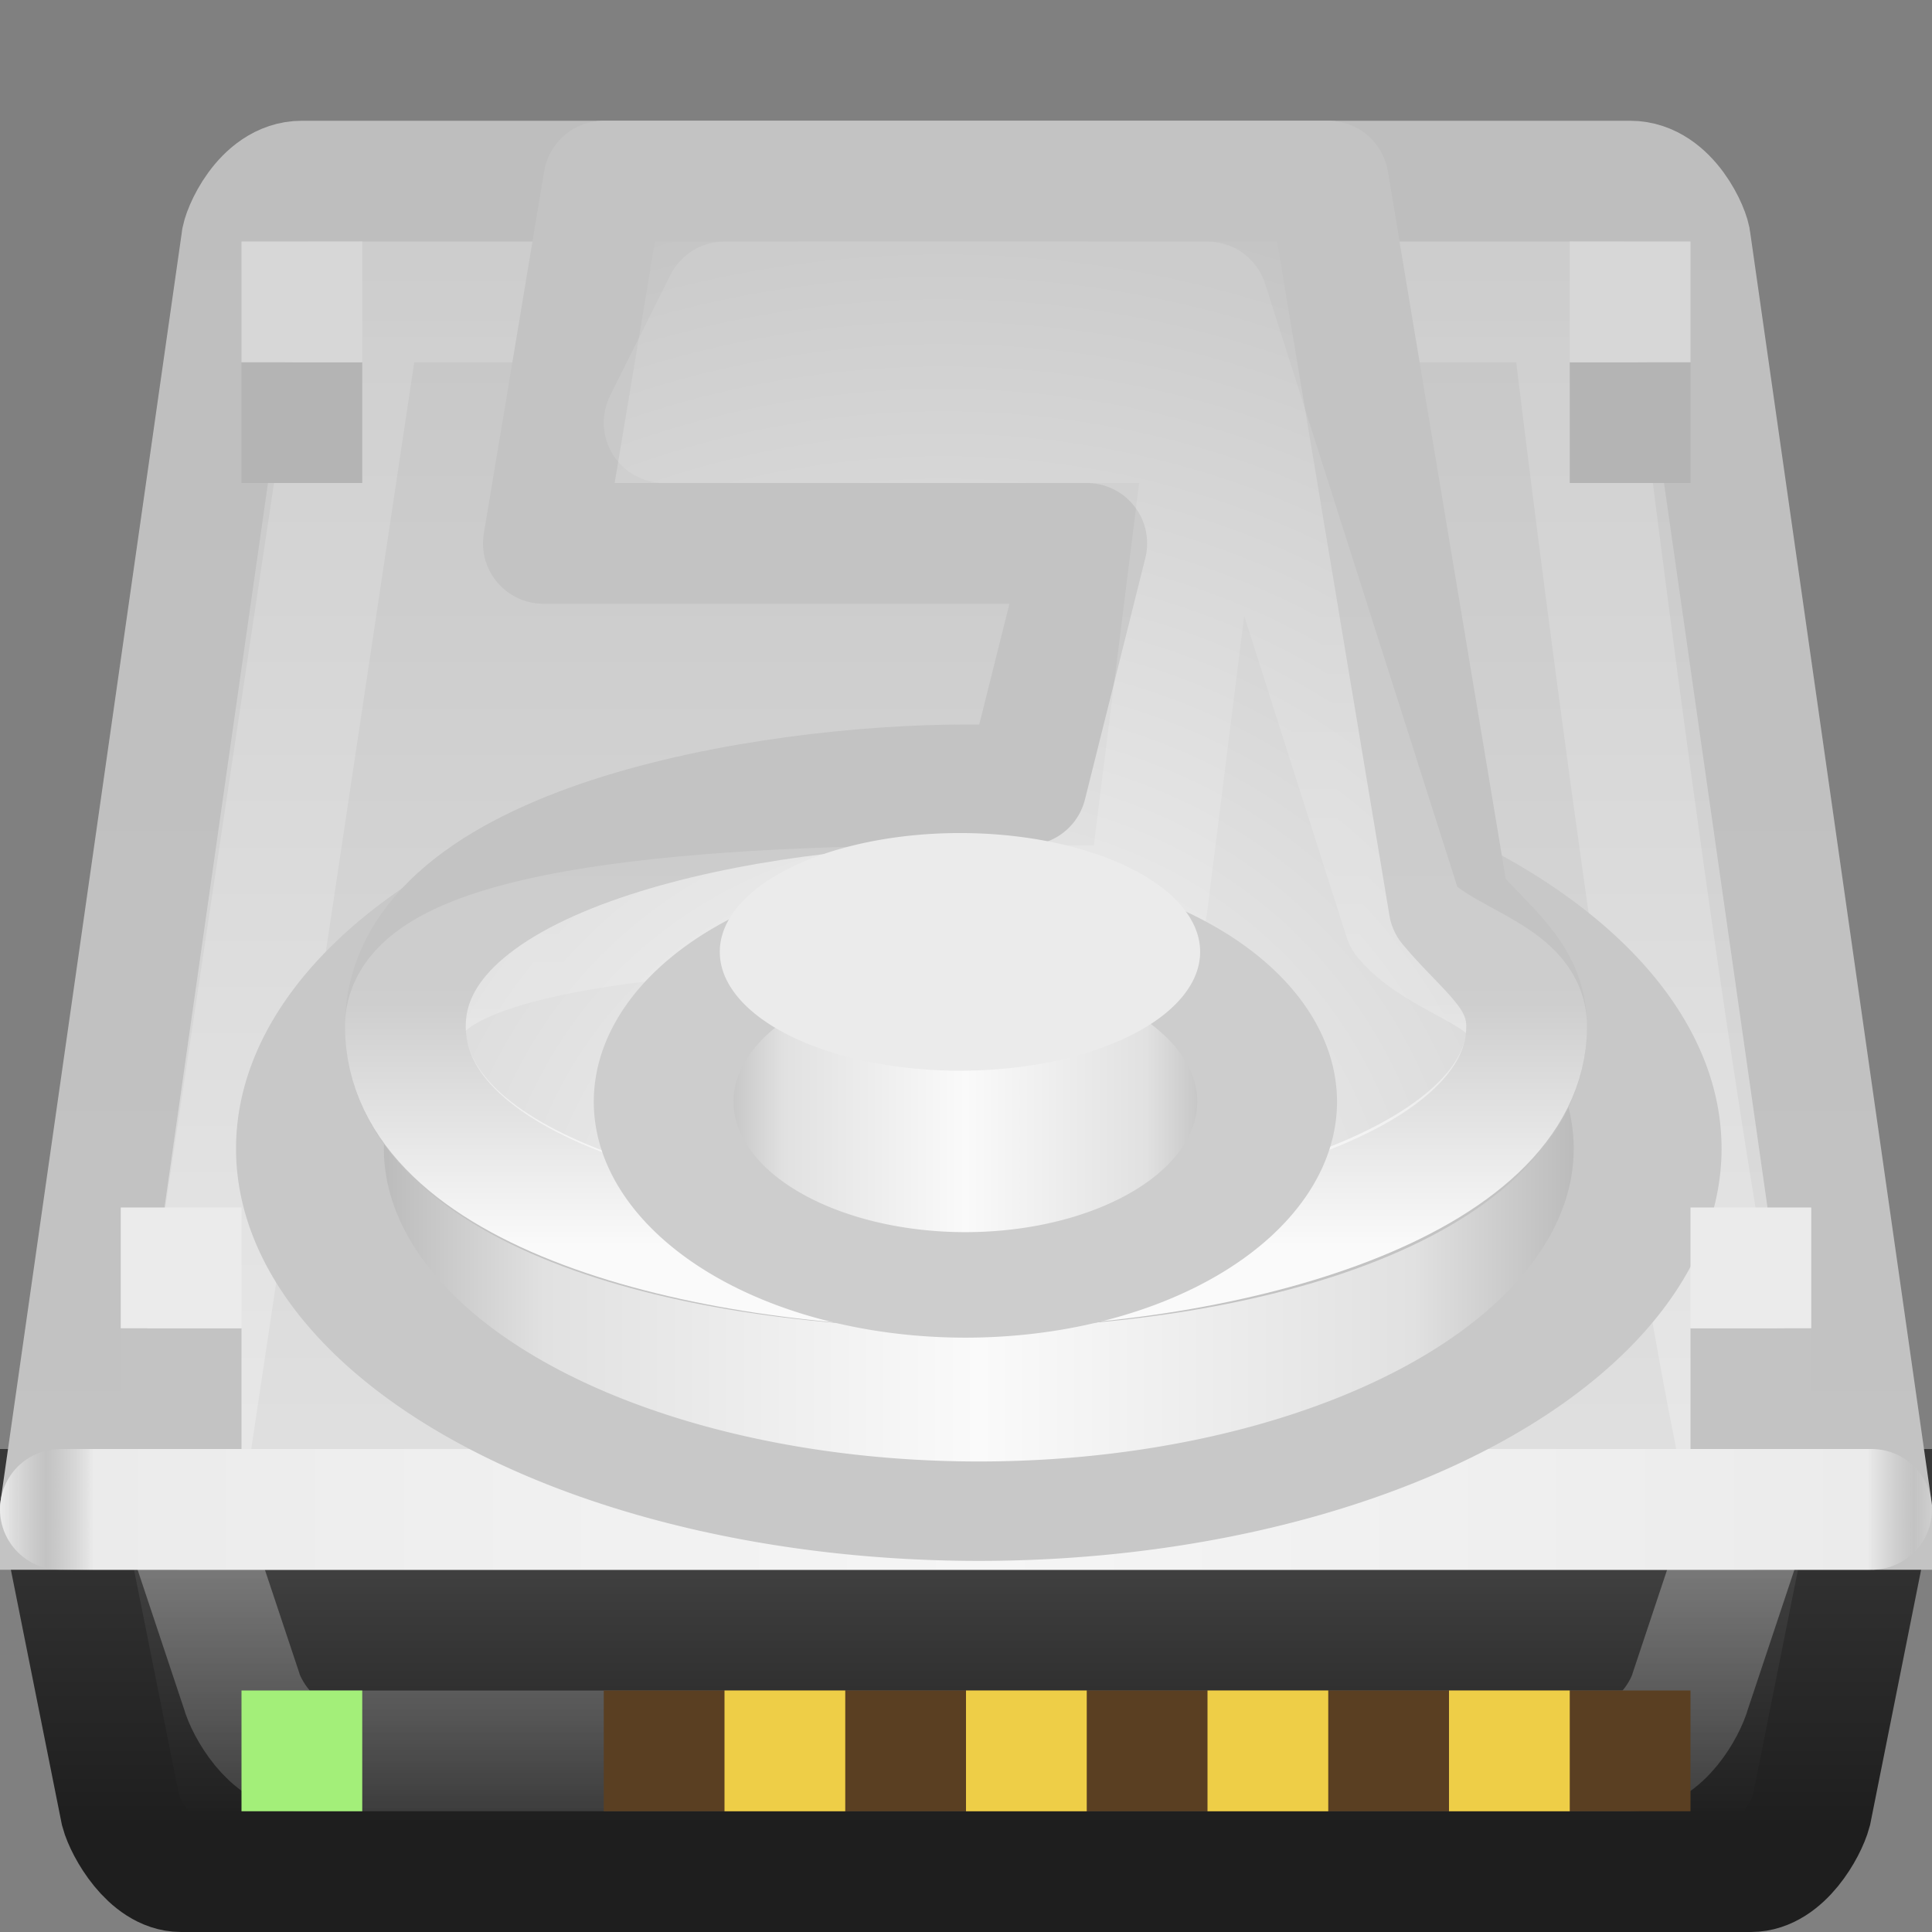 <?xml version="1.0" encoding="UTF-8" standalone="no"?>
<!-- Created with Inkscape (http://www.inkscape.org/) -->
<svg xmlns:rdf="http://www.w3.org/1999/02/22-rdf-syntax-ns#" xmlns="http://www.w3.org/2000/svg" height="16" width="16" version="1.1" xmlns:cc="http://creativecommons.org/ns#" xmlns:xlink="http://www.w3.org/1999/xlink" xmlns:dc="http://purl.org/dc/elements/1.1/">
 <rect width="100%" height="100%" fill="#808080" stroke="none"/>
 <title>Samée - 16px - HDD</title>
 <defs>
  <linearGradient id="linearGradient3622" y2="122.72" gradientUnits="userSpaceOnUse" x2="64" gradientTransform="matrix(0.116,0,0,0.115,0.218,7.024)" y1="97.934" x1="64">
   <stop stop-color="#4b4b4b" offset="0"/>
   <stop stop-color="#1e1e1e" offset="1"/>
  </linearGradient>
  <linearGradient id="linearGradient3871" y2="112.25" gradientUnits="userSpaceOnUse" x2="83" gradientTransform="matrix(0.116,0,0,0.115,0.146,5.683)" y1="12" x1="83">
   <stop stop-color="#c3c3c3" offset="0"/>
   <stop stop-color="#e1e1e1" offset="1"/>
  </linearGradient>
  <linearGradient id="linearGradient3881" y2="451.2" gradientUnits="userSpaceOnUse" x2="145" gradientTransform="matrix(0.029,0,0,0.029,0.352,5.654)" y1="53.39" x1="145">
   <stop stop-color="#FFF" stop-opacity="0.118" offset="0"/>
   <stop stop-color="#FFF" stop-opacity="0.255" offset="1"/>
  </linearGradient>
  <linearGradient id="linearGradient3897" y2="443.25" spreadMethod="reflect" gradientUnits="userSpaceOnUse" x2="542" gradientTransform="matrix(0.029,0,0,0.029,0.131,5.655)" y1="443.25" x1="275.45">
   <stop stop-color="#f5f5f5" offset="0"/>
   <stop stop-color="#ebebeb" offset="0.95"/>
   <stop stop-color="#dcdcdc" stop-opacity="0" offset="1"/>
  </linearGradient>
  <linearGradient id="linearGradient4085" y2="389" spreadMethod="reflect" gradientUnits="userSpaceOnUse" x2="356" y1="389" x1="260.5">
   <stop stop-color="#fafafa" offset="0"/>
   <stop stop-color="#e1e1e1" offset="0.65"/>
   <stop stop-color="#AAA" offset="1"/>
  </linearGradient>
  <linearGradient id="linearGradient4134" y2="392" gradientUnits="userSpaceOnUse" x2="198" gradientTransform="matrix(0.029,0,0,0.029,0.375,4.959)" y1="158.45" x1="198">
   <stop stop-color="#FFF" stop-opacity="0.098" offset="0"/>
   <stop stop-color="#FFF" stop-opacity="0.176" offset="0.7"/>
   <stop stop-color="#FFF" stop-opacity="0.922" offset="1"/>
  </linearGradient>
  <radialGradient id="radialGradient4083" gradientUnits="userSpaceOnUse" cy="397" cx="256" gradientTransform="matrix(0.06,0,0,0.058,-7.548,-6.474)" r="160">
   <stop stop-color="#f5f5f5" offset="0"/>
   <stop stop-color="#c3c3c3" offset="1"/>
  </radialGradient>
  <linearGradient id="linearGradient4093" y2="341" spreadMethod="reflect" gradientUnits="userSpaceOnUse" x2="282" y1="341" x1="231">
   <stop stop-color="#fafafa" offset="0"/>
   <stop stop-color="#e1e1e1" offset="0.6"/>
   <stop stop-color="#a5a5a5" offset="1"/>
  </linearGradient>
  <linearGradient id="linearGradient4192" y2="111" gradientUnits="userSpaceOnUse" x2="70" gradientTransform="matrix(0.117,0,0,0.116,0.112,5.803)" y1="11" x1="70">
   <stop stop-color="#bebebe" offset="0"/>
   <stop stop-color="#c3c3c3" offset="1"/>
  </linearGradient>
  <linearGradient id="linearGradient4117" y2="90.097" gradientUnits="userSpaceOnUse" x2="63.69" gradientTransform="matrix(0.145,0,0,0.144,0.548,8.155)" y1="70.316" x1="63.69">
   <stop stop-color="#FFF" stop-opacity="0.353" offset="0"/>
   <stop stop-color="#FFF" stop-opacity="0.118" offset="1"/>
  </linearGradient>
  <linearGradient id="linearGradient4125" y2="87.973" gradientUnits="userSpaceOnUse" x2="70.822" gradientTransform="matrix(0.145,0,0,0.144,0.594,8.461)" y1="68.192" x1="70.822">
   <stop stop-color="#373737" offset="0"/>
   <stop stop-color="#1e1e1e" offset="1"/>
  </linearGradient>
 </defs>
 <g transform="translate(0,-6)">
  <path d="M0.5,18.5,1,21c0.038,0.141,0.24,0.5,0.5,0.5h13c0.264,0,0.461-0.355,0.5-0.5l0.5-2.5z" stroke="url(#linearGradient4125)" stroke-width="1" fill="url(#linearGradient3622)"/>
  <path d="M1.5,18.5,2,20c0.038,0.141,0.24,0.5,0.5,0.5h11c0.264,0,0.461-0.355,0.5-0.5l0.5-1.5z" stroke="url(#linearGradient4117)" stroke-width="1" fill="none"/>
  <path d="m0.5,18.5,15,0l-1.5-10.5c0-0.071-0.178-0.5-0.5-0.5h-11c-0.323,0-0.5,0.43-0.5,0.5z" stroke="url(#linearGradient4192)" stroke-width="1" fill="url(#linearGradient3871)"/>
  <path stroke-linejoin="round" d="m1.5,18.5,13,0c-0.661-2.878-1.5-10-1.5-10h-10z" stroke="url(#linearGradient3881)" stroke-width="1" fill="none"/>
  <path stroke-linejoin="round" d="m0.5,18.5,15,0" stroke="url(#linearGradient3897)" stroke-linecap="round" stroke-miterlimit="4" stroke-dasharray="none" stroke-width="1" fill="none"/>
  <rect fill-rule="evenodd" rx="0" ry="0" height="1" width="9" y="20" x="5" fill="#5a3f22"/>
  <rect id="rect4261" fill-rule="evenodd" rx="0" ry="0" height="1" width="1" y="20" x="6" fill="#eece47"/>
  <use xlink:href="#rect4261" transform="translate(2,0)" height="16" width="16" y="0" x="0"/>
  <use xlink:href="#rect4261" transform="translate(4,0)" height="16" width="16" y="0" x="0"/>
  <use xlink:href="#rect4261" transform="translate(6,0)" height="16" width="16" y="0" x="0"/>
  <path d="m356,312a95.5,77,0,1,1,-191,0,95.5,77,0,1,1,191,0z" fill-rule="evenodd" transform="matrix(0.058,0,0,0.039,-7.003,3.344)" stroke="#c8c8c8" stroke-miterlimit="4" stroke-dasharray="none" stroke-width="21.111" fill="url(#linearGradient4085)"/>
  <path stroke-linejoin="round" d="M4.5,10.5,9,10.5,8.5,12.5h-0.5c-1.649,0-4.643,0.491-4.643,2,0,1.301,2.181,2,4.643,2,2.462,0,4.643-0.756,4.643-2,0-0.43-0.342-0.638-0.643-1l-1-6h-6z" stroke="#c3c3c3" stroke-width="1" fill="url(#radialGradient4083)"/>
  <path stroke-linejoin="round" d="m5.5,9.5,4.5,0-0.5,4h-1.5c-1.945,0-4.643,0.142-4.643,1,0,1.35,2.406,2,4.643,2,2.236,0,4.643-0.729,4.643-2,0-0.43-0.713-0.527-1.014-0.889l-1.629-5.111h-4z" stroke="url(#linearGradient4134)" stroke-width="1" fill="none"/>
  <path d="m282,300a51,41,0,1,1,-102,0,51,41,0,1,1,102,0z" fill-rule="evenodd" transform="matrix(0.049,0,0,0.037,-3.324,4.024)" stroke="#cdcdcd" stroke-miterlimit="4" stroke-dasharray="none" stroke-width="23.614" fill="url(#linearGradient4093)"/>
  <path d="m282,300a51,41,0,1,1,-102,0,51,41,0,1,1,102,0z" fill-rule="evenodd" transform="matrix(0.039,0,0,0.024,-1.059,6.683)" fill="#ebebeb"/>
  <rect fill-rule="evenodd" rx="0" ry="0" height="1" width="1" y="20" x="2" fill="#a3ef79"/>
  <rect fill-rule="evenodd" rx="0" ry="0" height="1" width="1" y="17" x="1" fill="#c3c3c3"/>
  <rect fill-rule="evenodd" rx="0" ry="0" height="1" width="1" y="16" x="1" fill="#ebebeb"/>
  <rect fill-rule="evenodd" rx="0" ry="0" height="1" width="1" y="17" x="14" fill="#c3c3c3"/>
  <rect fill-rule="evenodd" rx="0" ry="0" height="1" width="1" y="16" x="14" fill="#ebebeb"/>
  <rect fill-rule="evenodd" rx="0" ry="0" height="1" width="1" y="9" x="2" fill="#b4b4b4"/>
  <rect fill-rule="evenodd" rx="0" ry="0" height="1" width="1" y="8" x="2" fill="#d7d7d7"/>
  <rect fill-rule="evenodd" rx="0" ry="0" height="1" width="1" y="9" x="13" fill="#b4b4b4"/>
  <rect fill-rule="evenodd" rx="0" ry="0" height="1" width="1" y="8" x="13" fill="#d7d7d7"/>
 </g>
</svg>
